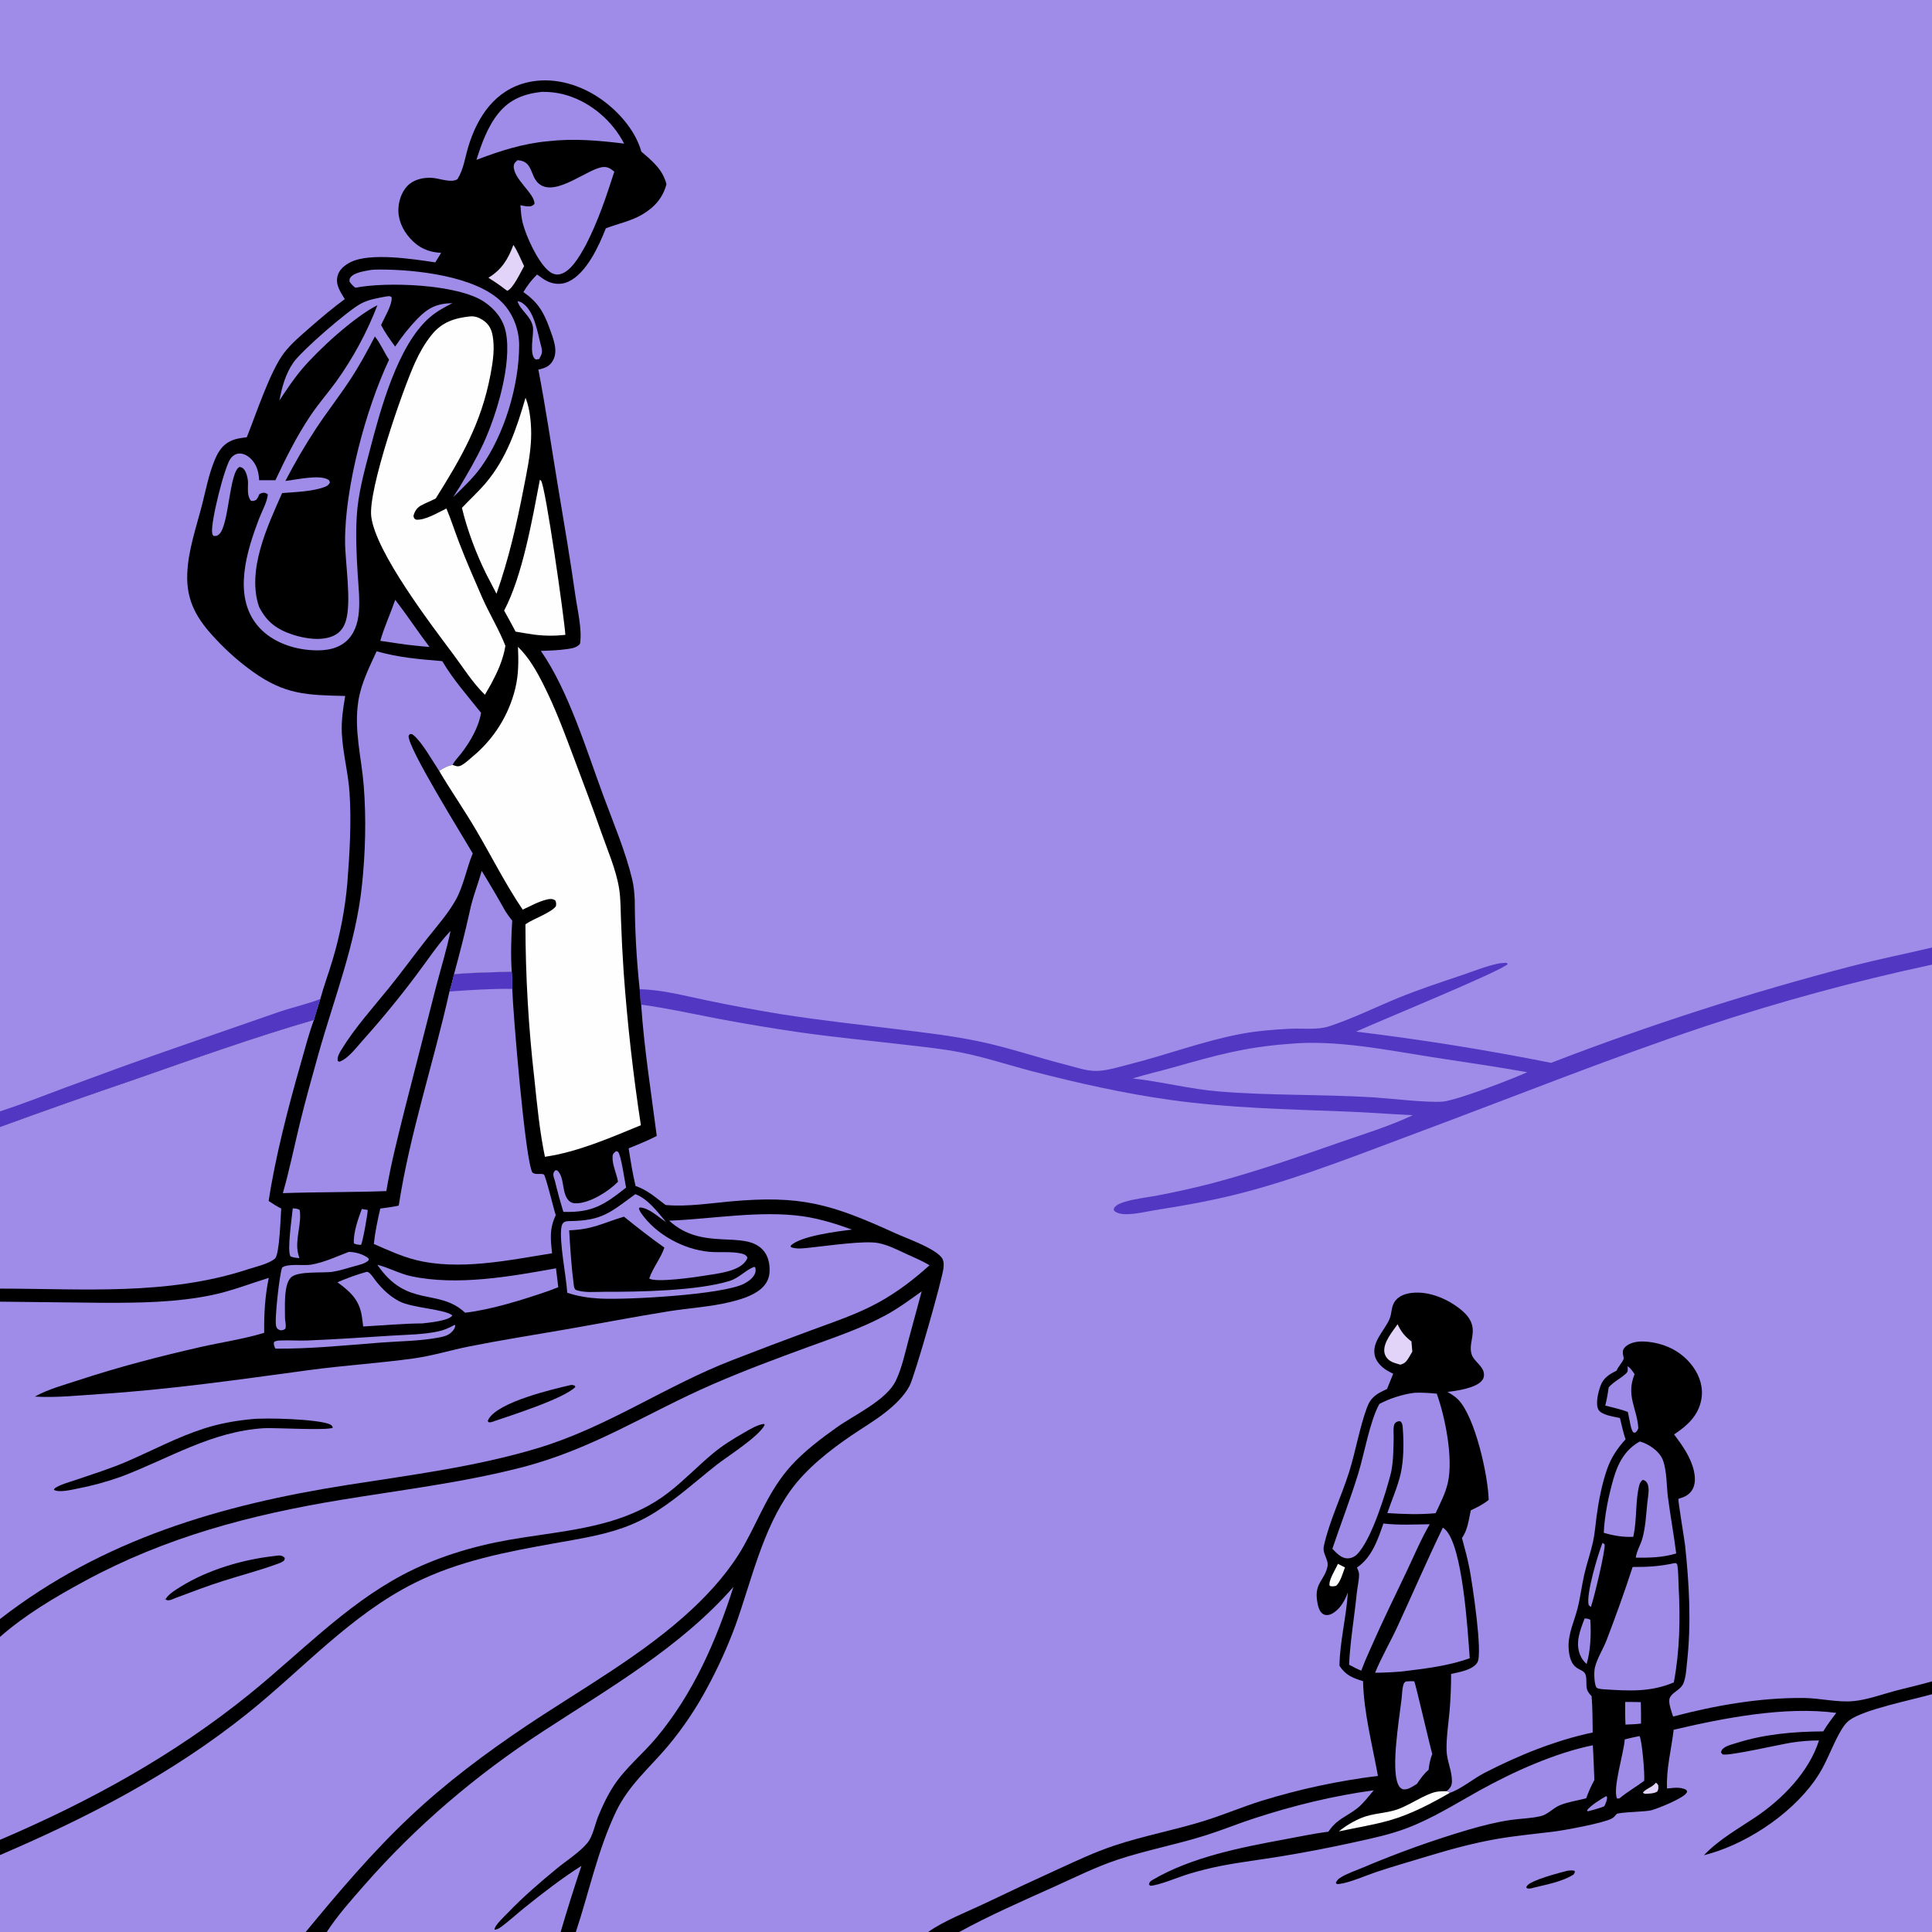 <?xml version="1.0" encoding="utf-8" ?>
<svg xmlns="http://www.w3.org/2000/svg" xmlns:xlink="http://www.w3.org/1999/xlink" width="1024" height="1024">
	<rect width="100%" height="100%" fill="#333333" stroke="none"/>
	<path fill="#9F8BE8" d="M0 0L1024 0L1024 444.238L1024 502.219L1024 511.277L1024 891.164L1024 897.975L1024 1024L508.405 1024L491.958 1024L305.208 1024L297.15 1024L173.193 1024L162.013 1024L0 1024L0 983.209L0 975.147L0 867.579L0 858.117L0 689.909L0 682.997L0 597.292L0 589.037L0 406.589L0 0Z"/>
	<path fill="#9F8BE8" d="M822.129 563.33Q861.281 548.228 901.228 535.379Q941.176 522.53 981.79 511.975C995.781 508.379 1009.94 505.533 1024 502.219L1024 511.277L1024 891.164L1024 897.975L1024 1024L508.405 1024L491.958 1024L305.208 1024C312.213 1002.89 316.866 980.353 326.506 960.181C333.138 946.305 343.973 937.267 353.75 925.764Q359.941 918.377 365.317 910.377Q370.693 902.377 375.193 893.853Q383.673 878.141 389.847 861.389C398.391 837.526 404.124 810.592 419.171 789.763C427.322 778.478 439.731 768.681 451.218 760.873C457.06 756.902 463.272 753.249 468.844 748.918C473.79 745.072 479.087 740.195 482.058 734.595C484.823 729.382 499.449 677.968 500.049 672.18C500.26 670.14 500.313 667.93 498.89 666.286C494.481 661.195 480.818 656.503 474.387 653.576C440.489 638.147 424.646 633.384 387.105 636.783C376.238 637.767 364.334 639.639 353.438 638.731C353.217 638.713 352.996 638.688 352.774 638.667C347.257 634.602 343.521 630.942 336.854 628.579C335.308 622.032 334.213 615.288 333.193 608.64C338.204 606.565 343.299 604.602 348.095 602.061C345.105 578.889 341.418 555.79 339.82 532.458C339.235 529.955 339.26 526.911 339.041 524.325C350.584 524.523 362.206 527.645 373.467 529.973Q393.738 534.234 414.181 537.577C434.309 540.714 454.678 542.986 474.909 545.443C489.882 547.261 504.832 548.969 519.605 552.103C534.775 555.321 549.8 560.476 564.873 564.309C570.238 565.672 576.238 567.857 581.807 567.6C587.419 567.341 593.405 565.4 598.836 564.033C618.476 559.089 637.664 551.792 657.566 548.024C666.027 546.423 675.011 545.689 683.611 545.272C690.017 544.962 698.277 545.992 704.32 544.016C716.801 539.935 728.765 533.976 740.909 528.991C752.097 524.398 763.575 520.649 775.029 516.79C781.343 514.663 787.936 511.937 794.467 510.653C794.669 510.613 794.873 510.579 795.076 510.541L798.113 510.299C798.853 510.546 798.493 510.342 799.141 510.991C794.886 515.082 729.954 541.651 718.762 546.781Q770.761 553.085 822.129 563.33Z"/>
	<path d="M738.424 728.109Q736.553 727.235 734.799 726.146C732.037 724.426 729.234 721.501 728.601 718.2C727.215 710.977 733.86 705.162 736.459 699.139C737.825 695.972 737.239 692.633 739.382 689.658C741.491 686.731 745.09 685.601 748.53 685.235C757.628 684.266 767.619 688.591 774.524 694.327C785.756 703.658 777.443 710.587 780.077 718.068C781.384 721.782 786.515 724.174 786.541 728.608C786.55 730.056 786.161 730.961 785.192 732.028C781.825 735.736 771.974 737.242 767.199 737.719C769.138 738.904 771.17 740.097 772.778 741.722C781.883 750.923 788.709 782.139 789.036 794.955C786.143 797.353 782.932 798.911 779.56 800.496C778.439 805.514 777.925 810.883 774.874 815.169C776.336 820.654 777.887 826.17 778.932 831.753C780.379 839.486 785.898 875.924 783.109 880.979C780.82 885.128 773.288 886.257 769.109 887.233Q769.124 896.952 768.329 906.638C767.703 913.651 766.538 920.828 766.724 927.865C766.866 933.272 769.526 938.37 769.56 943.908C769.577 946.656 768.71 947.528 766.836 949.357L768.476 950.209C773.951 948.525 781.115 942.603 786.575 939.788C804.741 930.422 824.145 922.499 844.169 918.248C844.066 911.844 844.121 905.398 843.582 899.014C840.049 895.4 841.074 893.93 840.732 889.401C840.397 884.964 837.493 885.783 834.72 883.164C832.231 880.813 831.501 876.4 831.386 873.145C831.125 865.771 834.402 859.383 836.155 852.41C837.65 846.466 838.359 840.306 839.743 834.32C841.083 828.53 843.098 822.87 844.355 817.084C845.302 812.729 845.617 808.138 846.216 803.718C847.338 795.436 849.011 786.76 851.721 778.864C853.827 772.731 857.202 767.62 861.583 762.887C860.324 759.234 859.528 755.325 858.602 751.572C855.589 750.869 848.693 750.074 847.151 747.049C845.557 743.924 847.109 737.865 848.253 734.647C849.8 730.295 852.905 728.453 856.815 726.478C857.793 724.057 859.827 722.398 860.641 720.027C860.407 718.783 859.965 717.186 860.192 715.93C860.386 714.857 861.248 713.958 862.087 713.335C865.784 710.592 870.858 710.763 875.195 711.41C884.146 712.745 891.998 717.047 897.35 724.45C901.018 729.525 902.889 735.639 901.712 741.876C900.093 750.455 894.183 755.713 887.305 760.274C891.631 766.01 896.139 772.35 897.775 779.473C899.182 785.602 898.134 791.336 891.773 793.686C891.517 793.781 889.641 794.366 889.575 794.454C889.269 794.86 892.86 816.584 893.128 819.088C895.321 839.569 896.45 860.317 894.189 880.824C893.796 884.391 893.633 888.559 892.354 891.926C890.892 895.775 886.441 896.721 885.039 899.882C883.963 902.309 886.043 907.266 886.768 909.802C909.192 903.899 932.603 899.776 955.852 899.958C964.558 900.025 973.767 902.425 982.37 901.625C989.603 900.952 997.145 898.152 1004.18 896.273C1010.78 894.512 1017.45 893.082 1024 891.164L1024 897.975L1024 1024L508.405 1024L491.958 1024C500.024 1018.17 513.388 1012.96 522.635 1008.54Q541.64 999.416 560.827 990.68C570.46 986.28 580.002 981.773 590.05 978.381C606.166 972.94 622.967 969.952 639.171 964.81C649.037 961.68 658.59 957.642 668.466 954.536Q683.607 949.852 699.103 946.528Q714.6 943.204 730.33 941.266C727.375 924.775 722.842 907.831 722.439 891.045C716.886 889.356 713.292 887.919 709.944 882.92C710.15 869.876 713.601 856.992 714.399 843.98C712.906 848.043 710.855 851.899 707.271 854.497C705.843 855.532 703.955 856.361 702.164 855.871C700.885 855.521 699.975 854.489 699.411 853.335C698.577 851.625 698.216 849.501 697.989 847.629C696.951 839.04 702.082 837.324 703.581 830.375C704.401 826.572 700.747 823.629 701.669 819.412C704.498 806.476 711.021 793.032 715.053 780.233C718.544 769.149 720.532 756.909 724.488 746.126C726.621 740.312 729.803 738.701 735.154 736.196L738.424 728.109Z"/>
	<path fill="#9F8BE8" d="M1024 897.975L1024 1024L508.405 1024C524.276 1015.28 542.4 1007.35 558.986 999.891C569.745 995.05 580.736 989.558 591.914 985.815C607.461 980.61 623.751 977.629 639.401 972.646C647.982 969.914 656.337 966.493 664.905 963.706C685.61 956.972 706.549 951.821 728.125 948.892C725.462 951.924 722.698 955.799 719.537 958.298C713.482 963.083 708.78 963.884 704.09 970.82C696.377 971.809 688.665 973.471 681.014 974.88C657.828 979.149 631.327 984.319 610.756 996.467C609.661 997.114 609.198 997.567 608.948 998.796L609.697 999.494C614.018 999.366 625.019 994.755 629.929 993.254Q638.407 990.697 647.09 988.961C657.657 986.918 668.418 985.624 679.045 983.892Q698.737 980.652 718.221 976.332C727.588 974.287 736.974 972.29 745.953 968.849C759.483 963.663 771.512 956.033 784.12 949.026C801.977 939.1 824.16 929.101 844.228 925.025C844.629 931.147 844.777 937.308 845.043 943.439C843.314 946.635 841.962 949.703 840.718 953.125C836.082 954.362 831.192 954.985 826.729 956.829C822.994 958.373 820.579 961.646 816.486 962.614C811.411 963.814 805.947 963.868 800.777 964.612C793.305 965.688 785.727 967.644 778.474 969.731Q749.921 978.166 722.512 989.795C718.587 991.466 713.773 993.019 710.208 995.332C709.211 995.978 708.595 996.788 708.022 997.821L708.396 998.526C709.072 998.583 709.179 998.62 709.957 998.522C715.519 997.819 724.081 993.979 729.757 992.099C738.692 989.138 747.781 986.537 756.788 983.807C768.83 980.156 781.325 976.743 793.74 974.618C803.601 972.93 813.659 972.023 823.588 970.778C829.115 970.084 849.855 966.312 854.388 963.812C855.337 963.288 856.09 962.345 856.772 961.521C857.644 960.467 871.993 960.298 874.999 959.54C878.531 958.65 892.596 953.006 894.016 950.065C894.348 949.376 894.148 949.484 893.757 948.676C890.606 946.933 886.985 947.644 883.545 947.94C883.103 937.354 885.861 927.277 887.078 916.81C913.465 910.6 946.125 904.223 973.283 907.871C970.786 911.058 968.448 914.21 966.352 917.677C950.738 917.784 935.221 919.09 920.247 923.863C918.274 924.492 915.553 925.11 913.865 926.33C912.812 927.092 912.416 927.583 912.165 928.841L913.008 929.861C916.112 930.877 943.85 924.472 949.449 923.632C954.364 922.894 959.126 922.453 964.099 922.476C958.85 939.123 944.686 953.562 930.534 963.069C921.102 969.404 911.015 975.006 903.124 983.304Q904.629 982.909 906.125 982.481C927.973 976.199 952.308 959.415 964.256 940.062C968.478 933.223 971.106 925.441 975.053 918.428C976.418 916.003 978.026 913.374 980.298 911.705C988.007 906.044 1013.55 900.921 1024 897.975Z"/>
	<path d="M830.628 991.563C832.009 991.376 833.109 991.231 834.496 991.543L834.759 992.196L834.018 993.552C827.988 997.321 819.942 998.784 813.109 1000.45C812.541 1000.61 811.848 1000.85 811.252 1000.91C810.111 1001.02 809.79 1001.14 808.904 1000.43C809.038 1000.15 809.14 999.857 809.306 999.595C811.258 996.517 826.81 992.573 830.628 991.563Z"/>
	<path fill="#FEFEFE" d="M766.836 949.357L768.476 950.209C758.524 955.956 747.825 961.59 736.716 964.773C727.909 967.296 718.594 968.749 709.619 970.673Q712.371 968.442 715.415 966.63Q718.459 964.817 721.731 963.46C727.729 961.041 734.173 961.17 740.258 959.15C746.961 956.924 754.943 951.064 761.069 949.743C762.885 949.351 764.978 949.42 766.836 949.357Z"/>
	<path fill="#9F8BE8" d="M749.801 738.194C753.762 738.03 757.567 738.297 761.51 738.673C765.975 751.046 770.323 772.817 767.398 785.845C766.127 791.506 763.34 796.792 760.915 802.029C752.394 802.824 743.834 802.527 735.312 801.96C737.635 795.121 740.778 788.058 742.393 781.033C744.009 774.003 744.079 764.553 743.519 757.352C743.393 755.724 743.449 754.398 742.192 753.307C741.284 753.283 740.894 753.278 740.083 753.761C739.366 754.188 739.088 754.618 738.867 755.445C738.371 757.305 738.713 760.349 738.671 762.321C738.543 768.465 738.524 774.313 737.316 780.36C734.49 791.516 727.044 815.739 719.44 823.644C718.013 825.128 716.127 826.001 714.052 825.957C710.757 825.886 708.329 823.037 706.177 820.876C710.661 807.596 715.763 794.456 719.88 781.064C723.149 770.431 726.031 753.29 731.081 744.127C736.481 741.223 743.71 738.896 749.801 738.194Z"/>
	<path fill="#9F8BE8" d="M886.845 828.606L888.259 828.446L888.973 829.198C889.633 833.039 889.523 837.195 889.725 841.097C890.614 858.254 890.327 874.77 887.168 891.699C874.866 896.945 863.404 896.207 850.378 895.388C849.52 895.309 848.566 895.282 847.731 895.082C847.036 894.915 846.28 894.803 845.961 894.114C844.93 891.888 844.769 886.227 845.313 883.908C846.49 878.892 849.694 874.086 851.542 869.261C856.424 856.512 861.116 843.509 865.326 830.527C872.686 830.583 879.648 830.234 886.845 828.606Z"/>
	<path fill="#9F8BE8" d="M764.727 809.699C765.321 810.062 765.169 809.941 765.836 810.535C775.338 819.012 777.984 865.217 778.991 878.877C767.817 883.029 754.431 884.531 742.618 885.954C738.007 886.339 733.453 886.567 728.825 886.594C732.21 878.288 736.884 870.347 740.654 862.183C748.712 844.731 756.374 826.998 764.727 809.699Z"/>
	<path fill="#9F8BE8" d="M869.142 764.015C871.711 764.702 874.077 765.964 876.202 767.549C878.38 769.173 880.504 771.46 881.435 774.058C883.536 779.923 883.264 787.629 884.081 793.838C885.379 803.704 887.183 813.491 888.423 823.371C881.202 825.548 874.444 825.675 866.986 825.576C867.59 821.563 869.546 818.96 870.56 815.189C872.191 809.124 872.493 802.614 873.123 796.38C873.432 793.561 874.492 788.679 873.077 786.179C872.372 784.935 872.008 784.801 870.75 784.331C869.555 785.161 869.119 786.153 868.766 787.559C866.784 795.455 867.614 805.321 865.826 813.81L865.666 814.552C860.244 814.804 855.21 813.939 850.031 812.412C850.434 803.116 852.577 792.828 855.141 783.87C857.536 775.499 861.311 768.336 869.142 764.015Z"/>
	<path fill="#9F8BE8" d="M733.217 807.489C741.29 808.44 749.665 807.988 757.775 807.871C753.15 815.819 749.547 824.479 745.594 832.781C739.201 846.206 732.656 859.506 726.684 873.129C724.837 877.218 723.061 881.281 721.505 885.493C719.242 884.599 717.165 883.496 715.037 882.329C715.619 869.796 717.846 856.991 719.11 844.476C719.435 841.253 720.355 837.639 720.329 834.433C720.321 833.438 719.972 832.588 719.585 831.694C719.461 831.408 719.331 831.125 719.203 830.841C726.994 825.608 730.339 816.043 733.217 807.489Z"/>
	<path fill="#9F8BE8" d="M745.098 891.227C746.631 891.059 748.039 891.025 749.578 891.106C750.19 891.97 757.645 924.513 759.133 929.637C758.034 932.492 757.511 935.018 757.191 938.032C754.655 940.218 752.854 942.681 751.033 945.453C749.386 946.456 747.109 948.131 745.18 948.356C743.837 948.512 743.201 948.441 742.193 947.506C738.39 943.98 739.574 929.136 739.998 924.34C740.696 916.453 741.789 908.617 742.823 900.769C743.157 898.233 743.104 895.268 743.869 892.84C744.186 891.834 744.342 891.862 745.098 891.227Z"/>
	<path fill="#9F8BE8" d="M868.96 920.161C870.311 922.04 871.828 940.627 871.453 943.868C867.095 947.121 862.538 949.67 858.309 953.208L857.064 953.253C854.602 948.064 860.699 929.068 861.147 921.93C863.734 921.233 866.334 920.692 868.96 920.161Z"/>
	<path fill="#9F8BE8" d="M862.619 724.162C864.337 725.16 865.266 726.748 866.374 728.34C861.656 739.798 867.704 746.417 868.349 756.967C867.938 758.149 867.593 758.591 866.632 759.387L865.638 759.169C864.51 757.583 864.274 755.547 863.866 753.676L862.79 748.4C858.997 746.856 854.781 746.062 850.823 744.992C851.625 741.778 852.186 738.625 852.63 735.343C855.495 732.101 858.884 730.748 861.86 727.951C863.124 726.761 862.702 725.732 862.619 724.162Z"/>
	<path fill="#E2D3F9" d="M740.751 701.873C742.62 705.909 744.599 708.273 748.094 710.999L748.558 716.383Q747.714 717.903 746.808 719.387C745.534 721.467 744.632 722.715 742.185 723.308C740.439 722.758 738.367 722.312 736.822 721.311C735.23 720.28 734.03 718.617 733.749 716.725C732.995 711.647 737.983 705.825 740.751 701.873Z"/>
	<path fill="#9F8BE8" d="M839.906 857.792C841.09 857.934 841.949 857.84 842.915 858.583C843.365 866.112 843.086 874.692 840.942 881.988C839.428 880.555 838.353 879.174 837.539 877.236C834.797 870.709 837.512 863.942 839.906 857.792Z"/>
	<path fill="#9F8BE8" d="M861.391 902.081C864.145 902.036 866.909 902.127 869.663 902.166Q869.814 907.84 869.788 913.516C867.064 913.913 864.289 913.944 861.541 914.063C861.326 910.074 861.383 906.074 861.391 902.081Z"/>
	<path fill="#9F8BE8" d="M849.356 817.722L850.493 818.527C850.971 821.688 844.792 847.376 843.193 851.745L842.047 850.742C840.489 845.191 846.989 823.758 849.356 817.722Z"/>
	<path fill="#FEFEFE" d="M709.131 828.864L712.847 830.768C711.773 833.552 710.424 838.751 708.08 840.552C706.857 840.767 705.938 841.015 704.744 840.514C703.968 837.691 707.89 831.758 709.131 828.864Z"/>
	<path fill="#9F8BE8" d="M851.366 951.972L851.752 952.455C851.902 954.126 850.96 955.836 850.331 957.365C847.491 958.496 844.569 959.248 841.62 960.035L841.125 959.594C842.843 956.988 848.629 953.475 851.366 951.972Z"/>
	<path fill="#E2D3F9" d="M877.618 944.88C878.385 945.264 878.451 945.545 878.919 946.237C878.965 947.695 879.14 948.28 878.39 949.561C876.511 950.724 874.043 950.619 871.882 950.79L870.769 950.238C871.626 948.356 875.994 947.209 877.618 944.88Z"/>
	<path fill="#5137C1" d="M822.129 563.33Q861.281 548.228 901.228 535.379Q941.176 522.53 981.79 511.975C995.781 508.379 1009.94 505.533 1024 502.219L1024 511.277Q993.625 517.769 963.65 525.913Q933.675 534.058 904.191 543.83C852.744 561.036 802.362 581.305 751.532 600.22C721.792 611.287 691.788 623.289 661.121 631.543C644.885 635.912 628.46 638.855 611.868 641.457C606.781 642.255 595.55 645.239 591.141 642.241C590.741 641.97 590.636 641.791 590.37 641.447C590.345 640.378 590.414 640.296 591.128 639.529C592.409 638.155 594.678 637.434 596.428 636.916C601.88 635.3 607.966 634.674 613.568 633.626Q627.507 630.955 641.266 627.474C664.319 621.448 686.934 613.577 709.416 605.735C722.529 601.162 736.25 597.008 748.813 591.077C736.869 590.514 724.952 589.56 712.998 589.11C682.1 587.944 651.001 587.256 620.334 582.983C595.724 579.553 571.53 574.103 547.486 567.889C534.762 564.6 522.226 560.381 509.327 557.821C499.524 555.876 489.386 554.869 479.461 553.708C460.944 551.541 442.343 549.771 423.884 547.157Q402 543.967 380.266 539.878C366.786 537.274 353.43 534.339 339.82 532.458C339.235 529.955 339.26 526.911 339.041 524.325C350.584 524.523 362.206 527.645 373.467 529.973Q393.738 534.234 414.181 537.577C434.309 540.714 454.678 542.986 474.909 545.443C489.882 547.261 504.832 548.969 519.605 552.103C534.775 555.321 549.8 560.476 564.873 564.309C570.238 565.672 576.238 567.857 581.807 567.6C587.419 567.341 593.405 565.4 598.836 564.033C618.476 559.089 637.664 551.792 657.566 548.024C666.027 546.423 675.011 545.689 683.611 545.272C690.017 544.962 698.277 545.992 704.32 544.016C716.801 539.935 728.765 533.976 740.909 528.991C752.097 524.398 763.575 520.649 775.029 516.79C781.343 514.663 787.936 511.937 794.467 510.653C794.669 510.613 794.873 510.579 795.076 510.541L798.113 510.299C798.853 510.546 798.493 510.342 799.141 510.991C794.886 515.082 729.954 541.651 718.762 546.781Q770.761 553.085 822.129 563.33Z"/>
	<path fill="#9F8BE8" d="M682.919 553.292C707.997 550.927 734.516 556.473 759.231 560.33C775.99 562.945 792.792 565.286 809.485 568.306C801.586 571.874 771.792 583.414 764.414 583.892C755.644 584.461 738.339 582.323 728.623 581.671C701.09 579.926 673.503 580.766 645.968 578.497C630.549 577.226 615.658 573.287 600.352 571.594C607.434 569.409 614.715 567.751 621.853 565.74C644.506 559.357 659.121 555.12 682.919 553.292Z"/>
	<path d="M233.809 134.013C227.106 133.717 221.797 131.323 217.273 126.231C213.293 121.751 210.78 116.173 211.192 110.094C211.499 105.549 213.447 100.402 217.088 97.49C220.651 94.641 225.879 93.801 230.305 94.412C233.777 94.891 239.429 96.952 242.464 94.956C245.735 89.74 246.416 83.725 248.154 77.932C252.981 61.849 262.454 47.637 279.549 43.66C292.298 40.695 305.561 44.187 316.437 51.128C326.617 57.626 336.625 68.5 339.926 80.36C345.779 85.391 351.2 89.773 353.236 97.598C351.303 104.961 346.81 109.94 340.333 113.729C334.203 117.315 327.586 118.493 321.094 121.035C317.462 130.275 310.822 144.961 301.145 149.336C297.818 150.84 294.271 150.753 290.897 149.412C288.64 148.514 286.615 146.907 284.655 145.493C281.781 148.33 279.479 151.324 277.407 154.794C285.127 160.262 288.128 165.283 291.297 174.055C292.35 176.97 293.535 180.004 294.082 183.065C294.643 186.2 294.379 189.329 292.49 191.989C290.666 194.559 288.261 195.2 285.334 195.91C289.323 216.472 292.297 237.212 295.741 257.868C298.961 277.179 302.232 296.406 304.985 315.797C306.082 323.526 308.6 333.501 307.427 341.183C305.86 343.27 303.129 343.644 300.686 344.006C296.06 344.692 291.321 344.828 286.653 344.984C301.248 365.823 310.88 397.706 319.878 422.012C325.191 436.364 331.508 451.222 335.082 466.103C335.973 469.816 336.249 473.458 336.433 477.265C336.479 492.751 337.399 508.921 339.041 524.325C339.26 526.911 339.235 529.955 339.82 532.458C341.418 555.79 345.105 578.889 348.095 602.061C343.299 604.602 338.204 606.565 333.193 608.64C334.213 615.288 335.308 622.032 336.854 628.579C343.521 630.942 347.257 634.602 352.774 638.667C352.996 638.688 353.217 638.713 353.438 638.731C364.334 639.639 376.238 637.767 387.105 636.783C424.646 633.384 440.489 638.147 474.387 653.576C480.818 656.503 494.481 661.195 498.89 666.286C500.313 667.93 500.26 670.14 500.049 672.18C499.449 677.968 484.823 729.382 482.058 734.595C479.087 740.195 473.79 745.072 468.844 748.918C463.272 753.249 457.06 756.902 451.218 760.873C439.731 768.681 427.322 778.478 419.171 789.763C404.124 810.592 398.391 837.526 389.847 861.389Q383.673 878.141 375.193 893.853Q370.693 902.377 365.317 910.377Q359.941 918.377 353.75 925.764C343.973 937.267 333.138 946.305 326.506 960.181C316.866 980.353 312.213 1002.89 305.208 1024L297.15 1024L173.193 1024L162.013 1024L0 1024L0 983.209L0 975.147L0 867.579L0 858.117L0 689.909L0 682.997L0 597.292Q35.686 584.271 71.648 572.033C103.04 561.052 134.471 549.846 166.408 540.546C167.435 536.838 168.628 533.168 169.762 529.492C171.645 522.626 174.153 515.882 176.196 509.054Q179.213 499.06 181.192 488.81Q183.171 478.56 184.091 468.161C185.313 452.382 186.323 435.879 185.263 420.082C184.556 409.535 181.679 399.114 181.178 388.648C180.857 381.964 181.83 375.449 182.969 368.882C162.568 368.396 151.063 368.216 134.007 356.017Q128.694 352.204 123.785 347.883Q118.876 343.562 114.419 338.776C104.637 328.446 98.741 318.905 99.241 304.303C99.669 291.79 104.021 279.537 107.11 267.49C109.114 259.674 110.649 251.393 113.755 243.921C114.988 240.953 116.531 238.062 118.961 235.898C122.371 232.862 126.461 232.262 130.81 231.744C135.671 219.614 143.257 196.533 150.575 187.021C154.516 181.897 159.682 177.634 164.532 173.393C170.419 168.247 176.421 163.144 182.748 158.54C180.444 154.741 177.655 150.864 178.942 146.162C179.873 142.762 182.738 140.507 185.755 138.981C196.166 133.714 219.065 137.329 230.724 139.065L233.809 134.013Z"/>
	<path fill="#9F8BE8" d="M0 867.579C13.598 855.695 29.073 846.558 44.888 837.99C87.833 814.724 132.615 802.878 180.658 794.97C212.54 789.722 244.573 785.919 275.947 777.889C314.554 768.008 342.237 749.153 377.812 733.666C394.423 726.435 411.571 720.057 428.585 713.835C442.379 708.792 456.477 704.117 469.427 697.088C476.171 693.427 482.311 688.906 488.52 684.423L481.454 710.533C479.567 717.588 477.964 725.242 474.785 731.844C469.818 742.16 452.79 749.934 443.485 756.546C435.279 762.377 426.074 769.34 419.335 776.828C407.429 790.058 402.54 804.57 394.109 819.519C387.175 831.813 377.34 843.017 367.072 852.644C341.107 876.989 308.13 895.185 278.672 914.946C257.097 929.418 236.211 945.08 217.289 962.922C197.465 981.615 179.329 1002.99 162.013 1024L0 1024L0 983.209L0 975.147L0 867.579Z"/>
	<path d="M0 975.147C47.473 954.872 92.212 930.339 132.415 897.761C158.807 876.375 182.895 851 213.117 834.874C230.525 825.586 250.395 819.553 269.809 816.148C292.96 812.087 318.201 810.613 339.58 800.156Q343.505 798.281 347.206 795.997Q350.908 793.712 354.343 791.044C362.565 784.681 369.774 777.104 377.737 770.462C382.941 766.121 388.62 762.608 394.492 759.264C397.736 757.417 401.028 755.357 404.748 754.69L405.337 755.137C402.389 761.365 385.482 771.926 379.724 776.474C369.34 784.676 359.607 793.548 348.455 800.74Q344.183 803.527 339.611 805.789Q335.039 808.052 330.232 809.757C318.559 813.912 306.082 815.778 293.928 817.962C268.34 822.559 243.428 827.226 219.946 838.899C185.879 855.834 160.222 884.96 130.841 908.41C90.77 940.391 46.861 963.107 0 983.209L0 975.147Z"/>
	<path d="M145.646 824.695C146.488 824.579 147.412 824.409 148.261 824.455C149.505 824.523 150.151 824.909 150.956 825.795L150.74 826.857C149.772 828.025 148.213 828.463 146.826 828.972C137.53 832.381 127.771 834.908 118.322 837.91C109.743 840.635 101.322 843.877 92.889 847.022C91.859 847.453 90.748 848.008 89.636 848.154C88.344 848.323 88.127 847.95 87.113 847.225L87.845 847.55C88.07 847.165 88.2 846.902 88.467 846.564C90.213 844.351 93.346 842.491 95.713 841.015C110.145 832.01 128.759 826.519 145.646 824.695Z"/>
	<path fill="#9F8BE8" d="M354.676 646.988C377.489 646.065 403.085 641.459 425.473 644.644C434.316 645.902 443.206 648.68 451.599 651.71C443.901 652.649 423.957 655.11 419.034 660.311L419.233 661.026C422.567 662.316 426.969 661.487 430.443 661.137C438.944 660.282 458.121 657.427 465.522 658.852C470.717 659.852 475.732 662.467 480.512 664.674C484.553 666.54 488.875 668.289 492.657 670.632C484.334 678.149 475.497 684.906 465.649 690.325C454.242 696.602 441.73 700.704 429.556 705.215Q408.925 712.816 388.433 720.787C352.627 734.561 322.092 756.449 284.674 767.65C251.834 777.481 218.105 781.715 184.368 787.014C117.144 797.572 54.493 815.847 0 858.117L0 689.909L54.752 690.51C74.059 690.545 93.382 690.341 112.38 686.398C122.754 684.245 132.372 680.405 142.447 677.296C140.442 687.136 139.902 696.395 140.029 706.418C128.947 709.801 117.307 711.437 106.011 714.015C84.241 718.983 62.756 724.573 41.542 731.551C33.99 734.035 25.441 736.325 18.478 740.221C29.729 740.909 41.392 739.614 52.629 738.896C89.971 736.51 126.897 731.164 163.941 726.16C182.393 723.668 201.045 722.538 219.461 719.961C229.31 718.583 238.901 715.594 248.647 713.647C265.414 710.298 282.372 707.64 299.221 704.721C317.696 701.521 336.161 697.929 354.67 694.972C365.243 693.282 376.018 692.71 386.456 690.234C392.09 688.897 398.956 686.932 403.399 683.059C406.064 680.736 407.65 677.859 407.869 674.303C408.136 669.966 407.187 665.372 404.064 662.184C393.999 651.906 372.343 663.247 354.676 646.988Z"/>
	<path d="M133.146 752.202C140.864 751.315 167.697 752.124 174.555 754.801C175.632 755.221 175.99 755.633 176.442 756.656C174.409 758.355 145.385 756.656 140.153 756.961C112.109 758.595 89.629 773.06 64.125 782.689Q52.811 786.72 41.018 788.993C38.036 789.582 31.093 791.31 28.54 789.6L29.076 788.766C32.18 786.728 36.168 785.763 39.659 784.564C48.969 781.367 58.351 778.485 67.398 774.568C81.006 768.678 94.154 761.614 108.322 757.089C116.436 754.498 124.681 753.02 133.146 752.202Z"/>
	<path d="M302.411 734.118C303.353 733.983 303.714 734.12 304.604 734.391L304.936 735.159C298.431 741.565 269.886 750.499 260.617 753.686C259.918 753.938 259.551 753.853 258.825 753.777L258.544 753.012C258.773 752.528 258.841 752.341 259.104 751.917C264.655 742.972 292.387 736.445 302.411 734.118Z"/>
	<path fill="#9F8BE8" d="M0 597.292Q35.686 584.271 71.648 572.033C103.04 561.052 134.471 549.846 166.408 540.546C163.521 548.327 161.501 556.434 159.206 564.405C152.841 586.506 145.756 613.943 142.401 636.547C144.575 637.996 146.704 639.37 149.043 640.55C148.723 644.501 148.22 664.969 145.723 667.081C142.339 669.943 135.667 671.351 131.489 672.726C88.772 686.783 44.246 683.003 0 682.997L0 597.292Z"/>
	<path fill="#9F8BE8" d="M173.193 1024C178.933 1015.16 185.961 1007.33 192.888 999.412C220.706 967.63 252.297 940.83 287.641 917.747C323.079 894.603 360.535 873.224 388.753 841.084C379.523 869.914 367.374 897.793 347.769 921.177C340.588 929.742 331.504 937.042 325.35 946.407C322.054 951.421 319.341 957.119 317.083 962.669C315.369 966.882 314.21 973.292 311.373 976.731C307.226 981.758 300.3 986.12 295.204 990.3C286.223 997.668 277.292 1005.37 269.239 1013.76C267.772 1015.28 261.885 1020.68 262.129 1022.79C263.551 1022.68 264.594 1022.04 265.718 1021.21C269.932 1018.08 273.893 1014.44 277.992 1011.13C287.656 1003.35 297.694 995.604 308.161 988.938Q302.337 1006.37 297.15 1024L173.193 1024Z"/>
	<path fill="#9F8BE8" d="M199.617 345.189C211.332 348.533 222.368 349.395 234.403 350.422C240.171 360.199 247.912 368.964 254.99 377.822C253.6 385.692 249.194 393.196 244.369 399.432C242.899 401.332 240.881 403.234 239.908 405.433C237.456 405.752 234.782 407.211 232.741 408.566C229.354 403.472 223.505 393.11 219.159 389.658C218.359 389.023 218.255 389.026 217.214 389.114L216.567 389.983C215.996 396.3 245.331 443.224 250.554 452.335C247.298 460.198 245.722 469.404 241.662 476.779C237.563 484.222 231.414 491.068 226.158 497.751C219.446 506.283 213.079 515.051 206.253 523.497C197.73 534.043 188.009 544.784 180.954 556.365C179.92 558.064 178.555 560.346 179.038 562.397L179.926 562.727C184.632 561.033 189 555.051 192.305 551.35Q207.256 534.704 220.667 516.793C226.413 509.22 231.776 500.914 238.27 493.968L238.806 493.401C236.77 503.244 233.737 512.995 231.202 522.727L214.308 588.728C210.834 602.821 207.148 616.977 204.772 631.305C186.505 631.981 168.2 631.754 149.925 632.397C153.392 620.245 155.931 607.733 158.915 595.448C161.856 583.338 165.246 571.284 168.601 559.282C176.945 529.434 188.454 500.715 191.795 469.659C193.662 452.303 194.166 434.089 192.803 416.678C191.599 401.307 187.472 386.916 189.962 371.362C191.454 362.044 195.725 353.685 199.617 345.189Z"/>
	<path fill="#FEFEFE" d="M274.534 342.831C280.248 348.408 284.148 355.211 287.751 362.286C294.325 375.196 299.295 388.72 304.378 402.254C309.216 415.136 314.082 427.961 318.624 440.955C321.974 450.54 326.589 461.042 328.16 471.061C329.001 476.422 328.909 482.1 329.137 487.534Q329.613 501.43 330.559 515.301Q333.5 556.026 339.678 596.387C323.401 603.074 306.285 610.566 288.817 613.126C285.993 599.451 284.692 585.757 283.235 571.887Q278.544 531.032 278.491 489.908L279.073 489.513C282.868 486.973 292.494 483.544 294.675 480.252C294.823 478.819 294.873 478.52 294.29 477.223C292.735 476.263 291.521 476.369 289.797 476.779C285.448 477.815 281.097 480.263 277.042 482.126C268.179 469.056 260.878 454.581 252.912 440.93C246.505 429.949 239.24 419.499 232.741 408.566C234.782 407.211 237.456 405.752 239.908 405.433C241.741 406.059 242.813 406.605 244.66 405.584C246.748 404.431 248.642 402.544 250.469 401.017Q251.514 400.155 252.524 399.251Q253.533 398.348 254.506 397.405Q255.478 396.461 256.412 395.48Q257.346 394.498 258.24 393.48Q259.134 392.462 259.987 391.409Q260.839 390.356 261.648 389.269Q262.458 388.183 263.223 387.065Q263.988 385.947 264.708 384.799Q265.427 383.651 266.101 382.475Q266.774 381.299 267.399 380.097Q268.025 378.895 268.601 377.669Q269.178 376.443 269.705 375.195Q270.232 373.947 270.709 372.679Q271.185 371.411 271.611 370.124Q272.036 368.838 272.41 367.536Q272.783 366.233 273.104 364.917C274.913 357.495 274.864 350.392 274.534 342.831Z"/>
	<path fill="#9F8BE8" d="M271.235 515.071C271.539 518.086 271.509 521.096 271.512 524.123C271.842 535.904 278.359 615.372 282.204 621.5C284.249 622.889 286.228 621.722 288.216 622.473C289.177 622.836 293.606 641.459 294.577 644.064C291.178 651.125 291.752 656.664 292.625 664.255C269.615 667.96 243.195 673.575 220.224 667.775C212.571 665.842 205.356 662.468 198.137 659.33C198.787 652.996 200.125 646.756 201.563 640.558C204.786 640.072 208.183 639.756 211.34 638.97C217.252 600.568 229.806 563.387 238.217 525.518C239.176 522.478 239.926 519.424 240.645 516.32C250.811 515.481 261.041 515.288 271.235 515.071Z"/>
	<path fill="#5137C1" d="M271.235 515.071C271.539 518.086 271.509 521.096 271.512 524.123C260.424 523.967 249.274 524.745 238.217 525.518C239.176 522.478 239.926 519.424 240.645 516.32C250.811 515.481 261.041 515.288 271.235 515.071Z"/>
	<path fill="#9F8BE8" d="M204.587 157.151C205.866 157.041 206.498 156.687 207.547 157.517C208.083 161.38 203.559 168.636 201.984 172.289C204.087 176.314 206.742 180.05 209.442 183.69C212.923 178.501 216.878 173.451 221.23 168.962C226.912 163.102 231.647 160.82 239.8 160.671C235.498 162.875 231.321 165.119 227.662 168.317C210.667 183.169 201.621 217.193 195.999 238.671C192.948 250.328 189.754 261.806 189.069 273.905C188.504 283.88 188.94 293.756 189.548 303.715C189.962 310.498 190.771 317.511 190.216 324.293C189.725 330.29 187.808 336.378 183.004 340.304C177.578 344.737 170.077 345.121 163.379 344.462C153.287 343.47 142.865 339.367 136.322 331.361C123.364 315.504 130.823 292 137.243 275.067C138.749 271.097 141.584 266.151 141.969 262.056C141.513 261.739 141.261 261.526 140.705 261.332C139.478 260.903 138.518 261.351 137.472 261.918C137.045 263.057 136.598 263.89 135.879 264.872C134.563 265.5 134.439 265.687 133.034 265.4C130.98 263.091 131.441 259.279 131.446 256.375C131.585 254.415 130.782 250.81 129.615 249.155C128.76 247.94 128.393 247.859 127.038 247.478C121.476 249.632 121.46 278.681 116.061 283.244C114.96 284.175 114.567 284.106 113.215 284.062C112.518 283.149 112.659 283.56 112.467 282.502C111.493 277.162 119.012 247.117 122.27 242.941C123.322 241.593 124.715 240.583 126.451 240.403C128.745 240.167 130.994 241.335 132.642 242.848C136.052 245.979 137.124 250.07 137.356 254.539L145.968 254.533C151.516 242.695 157.272 231.172 164.561 220.29C168.724 214.074 173.674 208.433 178.078 202.393Q181.457 197.692 184.53 192.786Q187.603 187.879 190.356 182.787Q193.11 177.694 195.533 172.436Q197.956 167.179 200.039 161.777C188.009 167.753 168.833 185.205 159.986 195.707C155.59 200.926 151.849 206.555 148.106 212.245C149.43 205.183 151.311 198.203 155.461 192.21C159.952 185.725 184.241 164.727 191.199 160.973C195.327 158.746 200.035 158.002 204.587 157.151Z"/>
	<path d="M198.682 178.35C201.509 181.752 203.697 186.9 206.208 190.676C193.9 216.783 182.685 258.496 182.9 287.255C182.985 298.69 186.405 318.755 183.304 329.085C182.264 332.551 180.308 335.269 177 336.865C170.641 339.933 161.672 338.507 155.187 336.389C146.752 333.634 141.355 329.626 137.323 321.656C130.686 302.262 141.722 278.969 149.532 261.345C156.512 260.765 165.421 260.572 171.95 258.149C173.44 257.597 174.228 257.098 174.89 255.652L174.36 254.493C169.884 251.199 157.017 254.306 151.262 254.899C156.163 245.462 161.626 236.054 167.481 227.175C173.155 218.571 179.513 210.428 185.21 201.839C190.209 194.304 194.529 186.374 198.682 178.35Z"/>
	<path fill="#FEFEFE" d="M249.216 167.689C251.69 167.547 253.498 168.145 255.607 169.45C258.541 171.265 260.219 173.744 260.936 177.096C262.451 184.169 261.268 191.755 259.933 198.758C255.038 224.444 244.544 242.49 230.954 264.191C228.352 265.576 225.514 266.582 222.967 268.034C220.858 269.237 219.68 271.189 219.144 273.496C219.489 274.781 219.383 274.765 220.515 275.438C225.526 275.823 232.043 271.645 236.627 269.526C239.102 275.469 241.071 281.684 243.393 287.698C247.088 297.268 251.202 306.729 255.305 316.131C259.169 324.985 264.352 333.331 267.878 342.312C266.68 349.596 263.88 355.758 260.455 362.246L257.022 368.247C250.588 362.009 245.628 354.023 240.274 346.843C228.608 331.199 199.138 292.774 196.769 273.808C195.009 259.717 213.359 206.581 220.148 191.801C222.484 186.714 225.252 181.843 228.779 177.481C234.276 170.683 240.888 168.583 249.216 167.689Z"/>
	<path fill="#9F8BE8" d="M274.303 84.898C282.79 85.427 280.691 93.343 285.721 97.447C294.643 104.726 312.202 88.714 320.01 88.512C322.399 88.45 323.814 89.541 325.607 90.975C321.283 104.341 316.986 117.294 310.524 129.817C308.634 133.216 306.68 136.73 304.241 139.767C302.184 142.328 299.206 145.284 295.711 145.484C293.733 145.597 292.001 144.659 290.553 143.397C284.884 138.46 278.714 125.084 276.945 117.775C276.235 114.843 276.073 111.78 275.835 108.781C277.294 109.046 278.996 109.46 280.474 109.402C281.741 109.353 282.367 108.962 283.256 108.126C283.707 102.741 271.939 94.843 272.299 87.991C272.382 86.402 273.252 85.931 274.303 84.898Z"/>
	<path fill="#FEFEFE" d="M278.546 210.808C281.079 217.035 281.747 225.818 281.484 232.537C281.14 241.287 279.219 250.175 277.551 258.757C273.838 277.864 269.636 296.298 263.146 314.706L257.837 304.483C252.458 293.699 247.618 280.894 244.837 269.168C248.941 264.775 253.405 260.771 257.315 256.18C268.564 242.97 273.793 227.151 278.546 210.808Z"/>
	<path fill="#9F8BE8" d="M336.736 632.918C343.596 635.564 348.39 642.26 353.021 647.699C348.804 645.082 344.259 640.322 339.134 639.954L338.637 640.51C338.904 641.405 339.193 642.071 339.727 642.849C347.554 654.262 362.342 662.292 376.008 663.488C381.439 663.964 387.642 663.19 392.909 664.387C394.403 664.727 395.369 665.152 396.151 666.473C395.997 667.09 396.018 667.154 395.645 667.795C392.023 674.005 380.095 675.011 373.598 676.107C368.824 676.912 347.441 679.996 344.104 677.621C346.053 671.875 350.158 667.061 352.131 661.254C344.757 656.037 337.744 650.528 330.717 644.861C319.159 648.34 314.313 651.621 301.675 652.085C302.246 661.905 302.87 671.731 304.169 681.487C304.332 682.47 304.407 682.696 304.985 683.571C309.275 685.378 315.911 684.653 320.519 684.672C338.566 684.747 369.694 684.175 386.649 678.933C391.888 677.313 395.049 673.19 399.805 671.414L400.36 671.924C400.49 672.853 400.606 673.644 400.313 674.566C399.471 677.208 396.723 679.175 394.38 680.389C383.042 686.266 332.209 689.02 318.044 688.271C311.97 687.95 306.427 687.089 300.648 685.195C300.105 676.298 296.259 657.777 297.586 650.299C298.049 647.693 299.484 647.227 301.87 647.199C319.111 647.004 323.362 642.716 336.736 632.918Z"/>
	<path fill="#9F8BE8" d="M287.244 48.671C291.917 48.642 296.39 49.221 300.86 50.621C313.597 54.61 324.719 64.292 330.8 76.114C317.184 74.434 304.231 73.298 290.5 74.845C277.212 76.038 264.895 80.011 252.518 84.731C255.242 76.143 258.474 67.038 264.232 59.963C270.324 52.479 277.971 49.679 287.244 48.671Z"/>
	<path fill="#FEFEFE" d="M286.152 254.251C286.36 254.43 286.606 254.572 286.776 254.788C289.13 257.781 299.104 327.664 299.653 336.491C293.853 337.1 288.652 337.073 282.862 336.334C279.663 335.877 276.475 335.305 273.286 334.779C271.35 331.017 269.23 327.332 267.197 323.621C276.947 305.258 282.192 274.889 286.152 254.251Z"/>
	<path fill="#9F8BE8" d="M196.3 143.118C197.917 142.888 199.601 142.871 201.234 142.867C220.205 142.821 252.19 146.281 265.951 160.108C271.924 166.109 275.183 174.652 275.161 183.079C275.105 204.355 267.341 230.344 254.884 247.685C250.689 253.526 245.274 258.495 240.18 263.535C241.195 261.737 242.396 260.017 243.515 258.281C248.036 250.652 252.655 242.819 256.347 234.754C263.345 219.471 271.39 192.758 268.125 176.187C266.759 169.257 262.389 163.852 256.645 159.988C242.581 150.527 204.731 149.24 188.32 152.51C187.087 151.479 186.107 150.629 185.263 149.251C185.272 148.365 185.131 147.987 185.651 147.209C187.518 144.419 193.166 143.718 196.3 143.118Z"/>
	<path fill="#9F8BE8" d="M200.02 670.379C206.137 671.87 211.695 675.093 217.908 676.42C242.24 681.616 270.454 676.607 294.696 672.225L295.896 682.234L290.999 684.132C277.46 688.785 260.61 694.133 246.513 695.77C232.217 682.447 215.836 693.557 200.02 670.379Z"/>
	<path fill="#9F8BE8" d="M248.902 483.358C250.336 476.049 253.304 468.79 255.31 461.576Q261.822 472.155 267.887 482.997C269.037 484.678 270.14 486.396 271.486 487.929C270.954 496.936 270.611 506.059 271.235 515.071C261.041 515.288 250.811 515.481 240.645 516.32C243.637 505.369 246.451 494.447 248.902 483.358Z"/>
	<path fill="#9F8BE8" d="M194.395 674.078C195.167 674.16 195.462 674.396 196.053 674.948C197.358 676.169 198.458 678.035 199.604 679.437C203.056 683.662 206.827 687.21 211.693 689.749C218.414 693.257 235.849 693.878 239.739 697.187C239.659 697.306 239.594 697.438 239.497 697.544C237.121 700.148 227.374 701.02 223.889 701.433C213.453 701.509 202.902 702.481 192.476 703.069Q192.197 700.289 191.764 697.528C190.379 688.85 185.604 684.567 178.862 679.638Q186.431 676.306 194.395 674.078Z"/>
	<path fill="#9F8BE8" d="M184.871 663.521C188.233 663.532 192.857 664.79 195.382 667.065L195.425 667.927C193.504 669.851 190.339 670.41 187.784 671.13C184.083 672.173 180.23 673.435 176.434 674.049C171.155 674.904 157.853 673.462 154.166 677.123C150.145 681.114 151.138 693.543 151.059 699.026C151.283 700.721 151.691 702.536 151.278 704.214C150.278 705.034 149.99 704.975 148.681 705.11C147.435 704.588 146.89 704.483 146.393 703.094C145.311 700.068 148.188 675.17 149.521 671.85C152.359 669.548 160.83 670.959 164.844 670.297C171.69 669.167 178.395 665.983 184.871 663.521Z"/>
	<path fill="#9F8BE8" d="M241.028 702.164L241.306 702.772C241.026 704.296 240.232 705.177 239.152 706.226C237.323 708.002 234.781 708.506 232.352 708.961C222.437 710.82 211.831 710.834 201.757 711.607C183.14 713.034 164.67 714.964 145.975 714.813C145.382 713.546 144.978 712.77 145.195 711.323C146.346 710.548 147.255 710.554 148.635 710.488C153.396 710.261 158.207 710.673 162.989 710.481C177.81 709.887 192.7 708.849 207.507 707.917C215.674 707.404 224.445 707.379 232.431 705.626C235.65 704.919 238.171 703.732 241.028 702.164Z"/>
	<path fill="#9F8BE8" d="M326.541 610.155L327.565 610.47C329.171 611.935 331.187 626.452 331.827 629.46C320.2 638.66 313.862 642.796 298.602 642.318C296.941 636.881 295.432 631.462 294.124 625.928C293.84 624.99 293.405 623.897 293.299 622.929C293.161 621.668 293.536 621.318 294.214 620.344L295.21 620.257C299.511 623.807 297.473 632.227 301.426 636.292C302.562 637.461 303.856 637.813 305.434 637.785C312.723 637.654 322.594 631.481 327.555 626.325C326.849 622.125 324.382 617.145 324.677 612.965C324.787 611.416 325.383 611.087 326.541 610.155Z"/>
	<path fill="#9F8BE8" d="M209.482 317.911C215.732 326.047 221.435 334.68 227.626 342.887C225.367 342.747 223.13 342.525 220.881 342.281C214.433 341.697 207.961 340.562 201.548 339.648C203.669 332.343 206.983 325.142 209.482 317.911Z"/>
	<path fill="#E2D3F9" d="M272.104 129.819C274.366 133.127 276.001 137.425 277.798 141.042C276.004 144.144 271.899 153.09 268.835 154.123L267.408 153.102C264.669 150.951 261.812 149.076 258.873 147.21C265.953 142.909 269.288 137.353 272.104 129.819Z"/>
	<path fill="#9F8BE8" d="M155.168 640.435C156.5 640.548 157.691 640.542 158.848 641.292C160.059 648.527 156.226 657.109 157.997 664.372C158.076 664.698 158.175 665.019 158.261 665.343C158.392 665.834 158.519 666.326 158.661 666.814C156.965 666.7 155.584 666.587 154.002 665.942C152.013 663.209 154.764 645.1 155.168 640.435Z"/>
	<path fill="#9F8BE8" d="M274.295 159.607C274.877 159.757 275.639 159.908 276.179 160.206C283.295 164.127 284.85 176.318 286.823 183.542C287.66 186.607 287.297 187.586 285.741 190.326L283.971 190.551C280.19 188.347 283.011 177.456 282.472 173.49C281.671 167.595 275.592 164.44 274.295 159.607Z"/>
	<path fill="#9F8BE8" d="M191.759 640.788C192.812 640.93 193.855 641.12 194.901 641.303C194.918 643.351 192.167 658.846 191.319 659.837C190.006 659.675 188.65 659.719 187.551 658.947C187.248 653.3 189.799 646.044 191.759 640.788Z"/>
	<path fill="#5137C1" d="M0 589.037C11.798 585.231 23.328 580.635 34.945 576.324C52.574 569.782 70.342 563.284 88.091 557.087L147.913 536.327C155.122 533.876 162.686 532.251 169.762 529.492C168.628 533.168 167.435 536.838 166.408 540.546C134.471 549.846 103.04 561.052 71.648 572.033Q35.686 584.271 0 597.292L0 589.037Z"/>
</svg>

